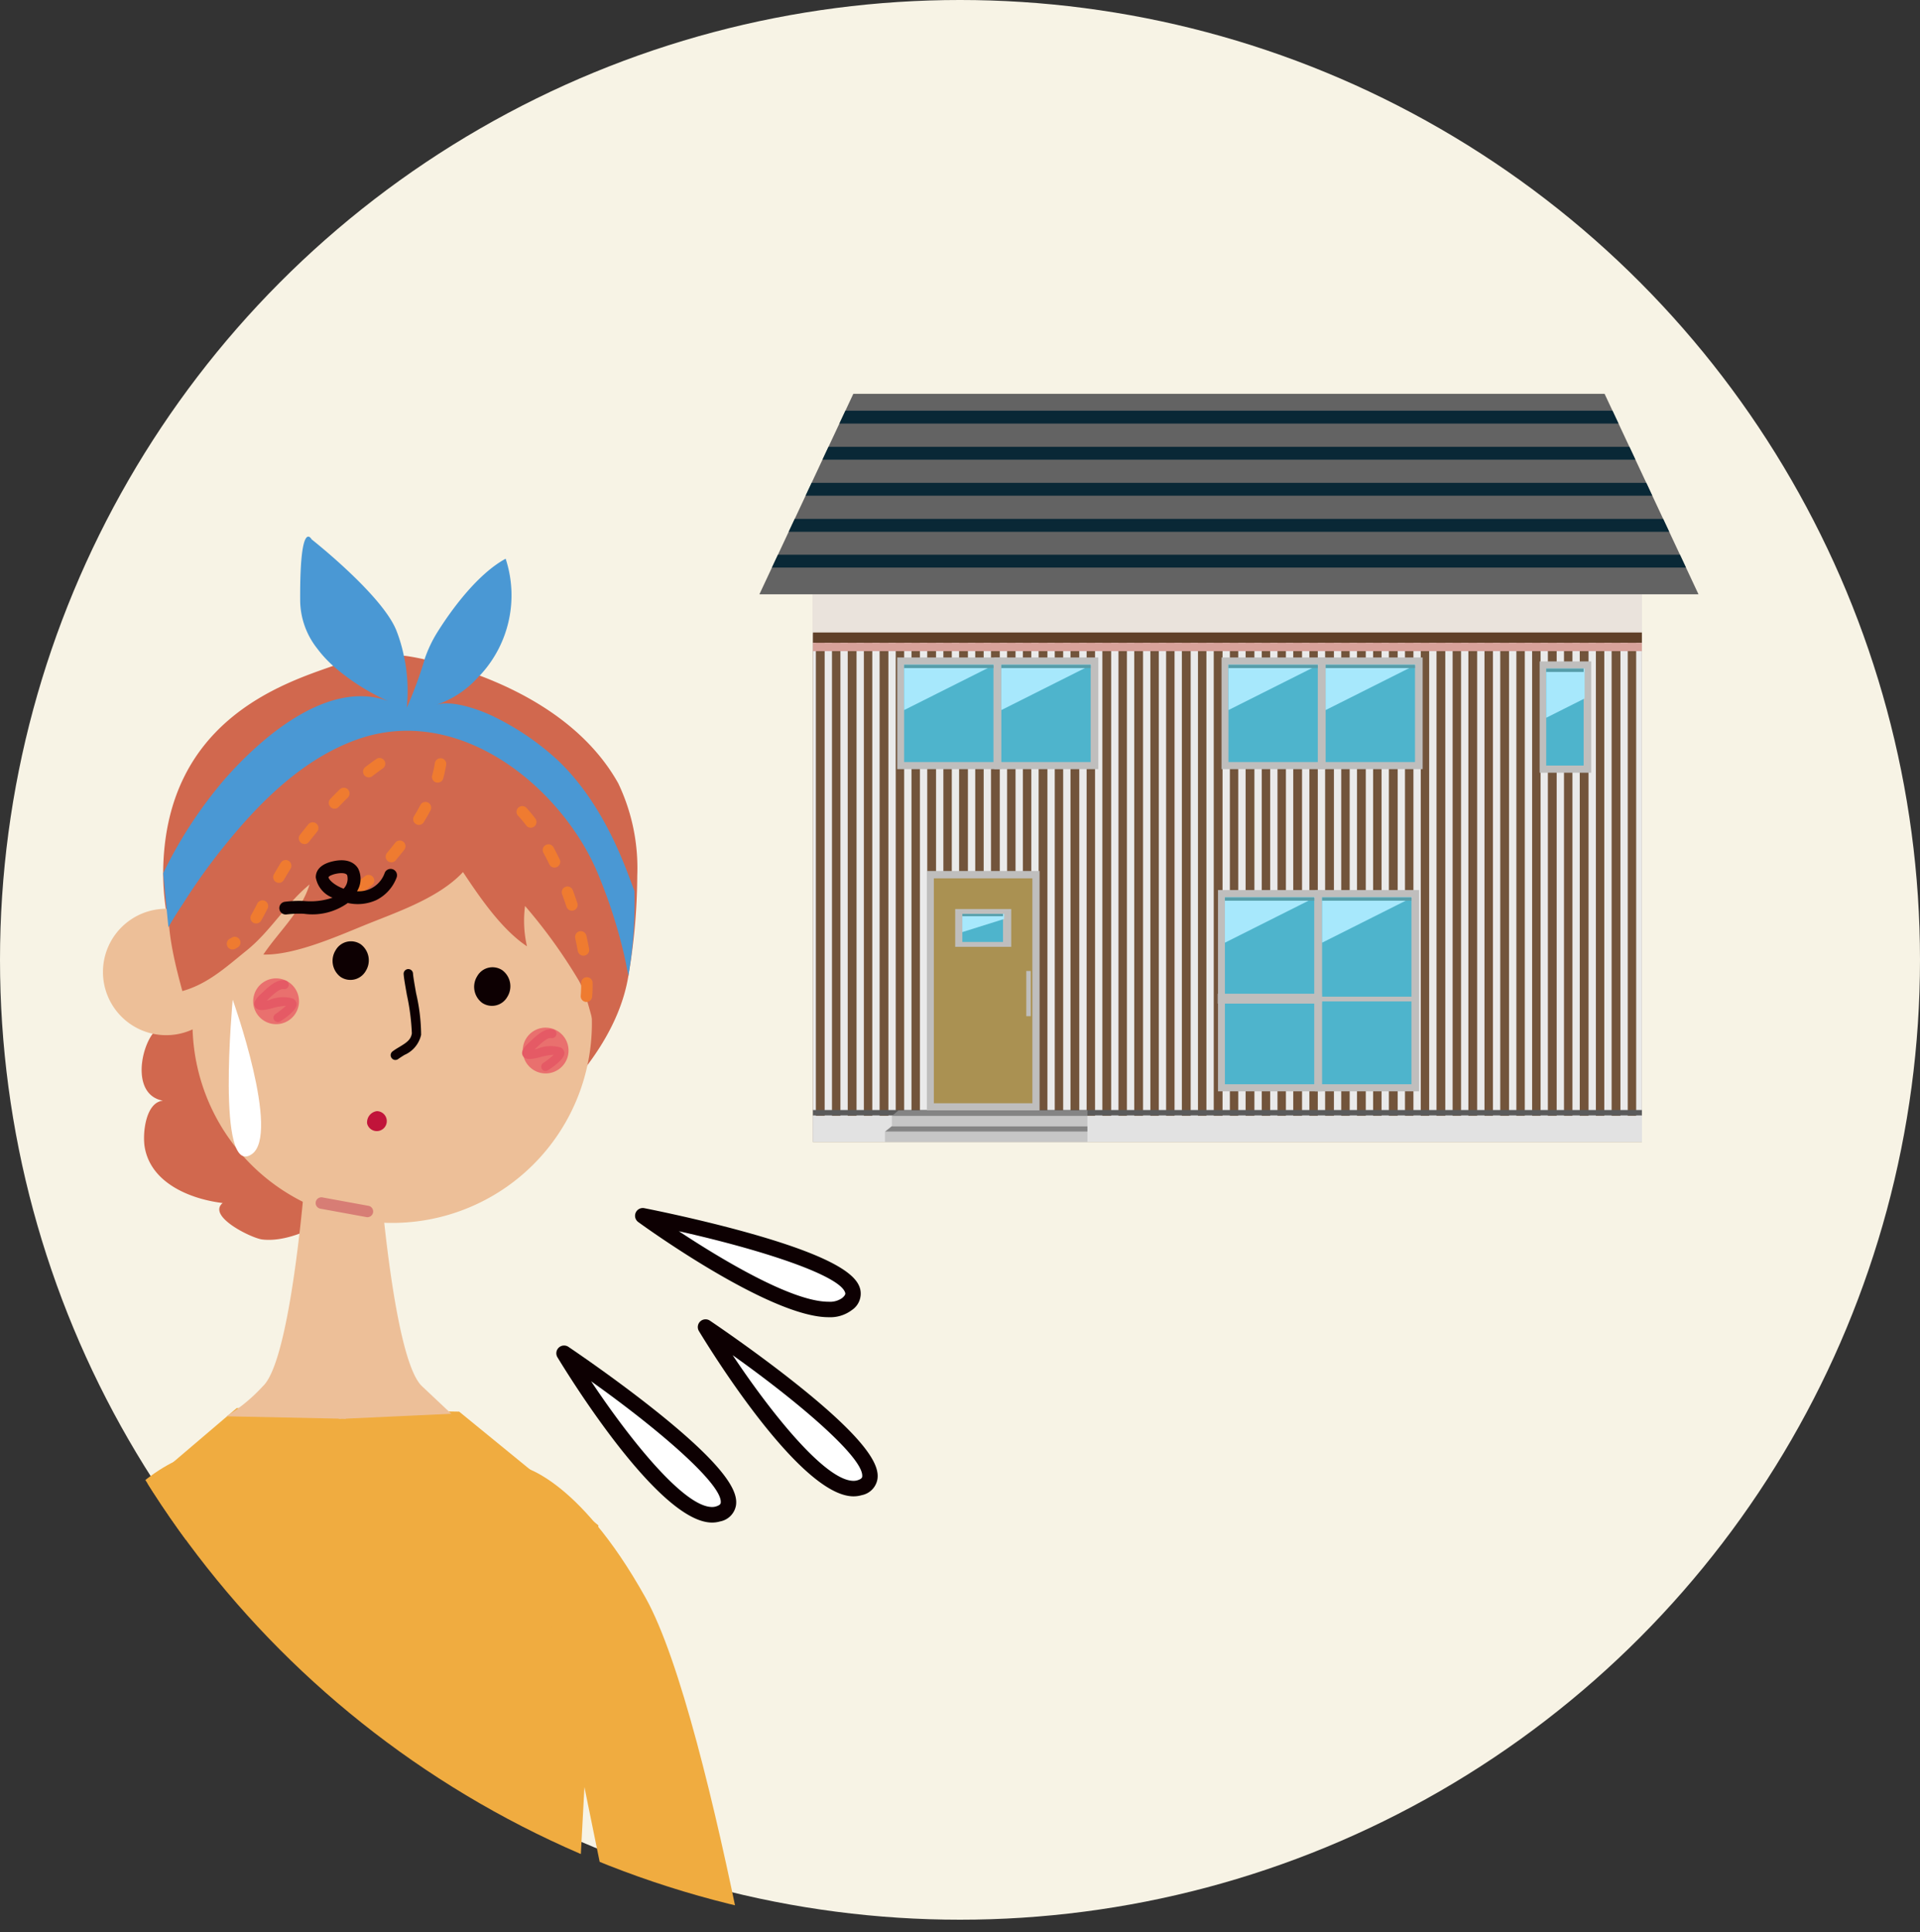 <svg xmlns="http://www.w3.org/2000/svg" xmlns:xlink="http://www.w3.org/1999/xlink" width="140" height="140.9" viewBox="0 0 140 140.9">
  <rect x="0" y="0" width="140" height="140.9" fill="#333333" stroke="none"/>
  <defs>
    <clipPath id="clip-path">
      <circle id="楕円形_369" data-name="楕円形 369" cx="70" cy="70" r="70" transform="translate(0 0.477)" fill="#f7f3e5"/>
    </clipPath>
    <clipPath id="clip-path-2">
      <rect id="SVGID" width="60.443" height="39.933" fill="none"/>
    </clipPath>
    <clipPath id="clip-path-3">
      <path id="SVGID-2" data-name="SVGID" d="M566.522,947.36h-54.78l-6.848,14.62H573.37Z" transform="translate(-504.894 -947.36)" fill="none"/>
    </clipPath>
  </defs>
  <g id="recommend_obj23" transform="translate(0 -0.477)">
    <circle id="楕円形_23" data-name="楕円形 23" cx="70" cy="70" r="70" transform="translate(0 0.477)" fill="#f7f3e5"/>
    <g id="マスクグループ_44" data-name="マスクグループ 44" transform="translate(0 0.9)" clip-path="url(#clip-path)">
      <g id="グループ_4311" data-name="グループ 4311" transform="translate(-33 38.708)">
        <g id="グループ_4307" data-name="グループ 4307" transform="translate(35.978 0.001)">
          <path id="パス_69957" data-name="パス 69957" d="M1075.558,1955.446s-5.822,1.566-9.549,11.189,3.053,32.666,3.053,32.666l5.8,2.748Z" transform="translate(-1064.889 -1888.368)" fill="#f0ac40"/>
          <path id="パス_69958" data-name="パス 69958" d="M945.563,2020.285l1.394-55.57-.035-15.364,9.308-7.93,16.219.261,10.151,8.294-2.371,44.435,1.427,19.79Z" transform="translate(-941.946 -1877.867)" fill="#f0ac40"/>
          <path id="パス_69959" data-name="パス 69959" d="M1017.029,1834.887c-1.81.94,1.785,2.713,2.614,2.822,2.089.271,5.122-1.3,6.441-2.921,2.6-3.19,2.069-10.384-.845-13.14a7.915,7.915,0,0,0-5.706-2.316,2.406,2.406,0,0,0-2.1,3.127c-2.114-2.908-5.17-.709-5.89.437-.851,1.355-1.226,4.307.878,4.695-1.263.114-1.5,2.383-1.333,3.376.451,2.7,3.465,3.843,5.8,4.1C1016.891,1835.092,1017.047,1834.876,1017.029,1834.887Z" transform="translate(-1003.516 -1786.452)" fill="#d1684e"/>
          <path id="パス_69960" data-name="パス 69960" d="M934.293,1738.622c-.2,8.661,6.81,17.885,6.81,17.885l17.1,3s8.8-5.572,10.008-13.047a44.138,44.138,0,0,0,.648-7.311,14.346,14.346,0,0,0-1.39-6.736c-2.336-4.168-6.627-6.543-10.111-7.854a30.343,30.343,0,0,0-4-1.174c-.881-.2-1.427-.261-1.427-.261l-.082,0-3.675.275a14.462,14.462,0,0,0-1.478.452C943.061,1725.128,934.542,1727.825,934.293,1738.622Z" transform="translate(-925.37 -1714.427)" fill="#d1684e"/>
          <path id="パス_69961" data-name="パス 69961" d="M947.489,1783a14.561,14.561,0,1,0,17.123-10.941A14.371,14.371,0,0,0,947.489,1783Z" transform="translate(-936.047 -1750.828)" fill="#edbf98"/>
          <path id="パス_69962" data-name="パス 69962" d="M1052.719,1800.2a4.61,4.61,0,1,0,5.45-3.586A4.613,4.613,0,0,0,1052.719,1800.2Z" transform="translate(-1048.095 -1769.377)" fill="#edbf98"/>
          <path id="パス_69963" data-name="パス 69963" d="M974.184,1757.244a26.467,26.467,0,0,1,.224,4.741c-.051.9.082,3.089-.7,3.692-.692-1.422-.781-3.12-1.639-4.505a38.277,38.277,0,0,0-3.814-5.264,8.352,8.352,0,0,0,.141,2.941c-1.861-1.242-3.443-3.576-4.664-5.413-1.8,1.924-4.866,2.929-7.2,3.883-2.049.836-5.122,2.189-7.358,2.131,1.133-1.687,2.74-3.092,3.369-5.109-1.673,1.354-2.838,3.4-4.575,4.8-1.527,1.233-2.836,2.449-4.7,2.973-.948-3.495-1.635-6.652-.212-10.3a16.512,16.512,0,0,1,5.511-6.739,13.55,13.55,0,0,1,7.663-2.432c.9-.048,2.086.436,2.983.131a4.345,4.345,0,0,1,2.379-.111,16.732,16.732,0,0,1,9.954,6.583C973.381,1751.63,973.807,1754.209,974.184,1757.244Z" transform="translate(-932.949 -1728.969)" fill="#d1684e"/>
          <path id="パス_69964" data-name="パス 69964" d="M971.339,1814.122a1.461,1.461,0,0,0,.358,1.952,1.283,1.283,0,0,0,1.83-.432,1.456,1.456,0,0,0-.364-1.95A1.281,1.281,0,0,0,971.339,1814.122Z" transform="translate(-939.517 -1782.069)" fill="#0d0002"/>
          <path id="パス_69965" data-name="パス 69965" d="M1012.417,1806.6a1.461,1.461,0,0,0,.359,1.951,1.286,1.286,0,0,0,1.832-.431,1.461,1.461,0,0,0-.365-1.951A1.283,1.283,0,0,0,1012.417,1806.6Z" transform="translate(-990.919 -1776.438)" fill="#0d0002"/>
          <path id="パス_69966" data-name="パス 69966" d="M997.214,1820.694a.344.344,0,0,0,.264-.061c.145-.106.3-.2.457-.3a2.1,2.1,0,0,0,1.218-1.468,13.766,13.766,0,0,0-.366-3.034c-.107-.608-.208-1.181-.226-1.429a.342.342,0,1,0-.682.046c.019.285.119.849.234,1.5a16.273,16.273,0,0,1,.364,2.812c-.073.464-.373.666-.9.985-.166.1-.337.2-.506.329a.342.342,0,0,0-.073.478A.337.337,0,0,0,997.214,1820.694Z" transform="translate(-971.424 -1782.53)" fill="#0d0002"/>
          <path id="パス_69967" data-name="パス 69967" d="M935.085,1713.052l.379,3.942c.341-.611.73-1.214,1.069-1.723a44.058,44.058,0,0,1,3.231-4.479c2.516-3.083,5.619-6.139,9.512-7.51,6.26-2.2,12.55,1.79,15.969,6.942a17,17,0,0,1,1.723,3.319,37.111,37.111,0,0,1,1.714,5.416c.12.514.221,1.041.318,1.583a31.436,31.436,0,0,0,.446-6.2c-.489-1.19-1.983-6.083-5.56-9.5a19.324,19.324,0,0,0-4.514-3.121c-1.033-.536-3.2-1.341-4.371-.949a7.149,7.149,0,0,0,3.147-2.13c.053-.022.078-.069.119-.11a8.557,8.557,0,0,0,1.788-8.415c-1.988,1.079-3.893,3.6-5.057,5.486a9.455,9.455,0,0,0-.773,1.615,1.544,1.544,0,0,0-.079.25,30.319,30.319,0,0,1-1.3,3.517,11.968,11.968,0,0,0-.211-3.776,11.2,11.2,0,0,0-.534-1.824c-1-2.594-6.193-6.679-6.193-6.679s-.878-1.652-.834,4.557a5.739,5.739,0,0,0,1.232,3.392,8.558,8.558,0,0,0,1.176,1.281,15.75,15.75,0,0,0,3.979,2.55c-4.431-1.6-9.335,2.786-11.908,5.725A31.9,31.9,0,0,0,935.085,1713.052Z" transform="translate(-926.163 -1688.503)" fill="#4a98d4"/>
          <path id="パス_69968" data-name="パス 69968" d="M996.438,1888.994l-8.21-.17a12.519,12.519,0,0,0,2.662-2.2c2.143-2.016,3.153-16.255,3.153-16.255h2.645v.027l0-.027h2.645s1.009,14.24,3.15,16.255l2.142,2.017-7.689.354v.024l-.251-.012-.25.012Z" transform="translate(-974.695 -1824.668)" fill="#edbf98"/>
          <path id="パス_69969" data-name="パス 69969" d="M990.042,1762.715a.408.408,0,0,0,.277-.046,5.615,5.615,0,0,0,.857-.6.417.417,0,0,0-.535-.641,4.892,4.892,0,0,1-.729.51.417.417,0,0,0,.129.775Zm2.455-2.309a.416.416,0,0,0,.4-.146l.342-.421.27-.336a.417.417,0,1,0-.652-.52l-.268.333c-.107.134-.221.273-.338.417a.418.418,0,0,0,.059.587A.425.425,0,0,0,992.5,1760.406Zm2.007-2.728a.417.417,0,0,0,.431-.192c.177-.289.343-.58.493-.866a.417.417,0,1,0-.739-.387c-.141.269-.3.544-.464.817a.418.418,0,0,0,.28.629Zm1.373-3.085a.419.419,0,0,0,.478-.3c.072-.267.134-.536.182-.8.012-.063.022-.125.032-.187a.417.417,0,0,0-.336-.478l-.009,0a.418.418,0,0,0-.479.345c-.009.057-.019.114-.03.17-.044.242-.1.489-.167.733a.416.416,0,0,0,.293.512Z" transform="translate(-967.013 -1736.658)" fill="#ef7b30"/>
          <path id="パス_69970" data-name="パス 69970" d="M1007.8,1766.72a.416.416,0,0,0,.275-.043c.061-.034.121-.069.18-.105a.417.417,0,0,0-.44-.709c-.045.029-.092.055-.139.08a.417.417,0,0,0,.124.777Zm1.725-1.9a.416.416,0,0,0,.437-.2c.153-.27.3-.547.439-.82l.025-.048a.417.417,0,0,0-.741-.385l-.025.049c-.137.265-.275.531-.423.793a.415.415,0,0,0,.287.616Zm1.651-2.959a.419.419,0,0,0,.435-.2c.162-.276.326-.551.494-.823a.417.417,0,0,0-.71-.438c-.171.277-.338.557-.5.837a.417.417,0,0,0,.148.571A.425.425,0,0,0,1011.171,1761.856Zm1.874-2.828a.4.4,0,0,0,.381-.134l.028-.034c.192-.244.388-.491.585-.733a.417.417,0,1,0-.647-.527q-.3.369-.6.752a.421.421,0,0,0,.253.676Zm2.185-2.579a.413.413,0,0,0,.378-.124q.327-.347.666-.68a.417.417,0,1,0-.585-.6q-.35.343-.689.7a.416.416,0,0,0,.018.589A.4.4,0,0,0,1015.23,1756.449Zm2.5-2.286a.415.415,0,0,0,.331-.081c.25-.194.507-.383.762-.562a.417.417,0,1,0-.477-.684c-.267.186-.535.384-.8.587a.417.417,0,0,0-.073.586A.41.41,0,0,0,1017.726,1754.164Z" transform="translate(-993.897 -1736.615)" fill="#ef7b30"/>
          <path id="パス_69971" data-name="パス 69971" d="M952.26,1780.991l.039.006a.418.418,0,0,0,.452-.38,9.777,9.777,0,0,0,.034-1.01.417.417,0,1,0-.834.011,8.853,8.853,0,0,1-.031.925A.418.418,0,0,0,952.26,1780.991Zm-.215-3.374a.437.437,0,0,0,.148,0,.417.417,0,0,0,.338-.484c-.057-.317-.123-.642-.2-.969a.417.417,0,1,0-.814.183c.071.314.134.628.189.931A.418.418,0,0,0,952.045,1777.617Zm-.842-3.282a.425.425,0,0,0,.206-.014.418.418,0,0,0,.265-.528q-.154-.467-.326-.928a.417.417,0,1,0-.781.291c.11.3.215.6.316.9A.416.416,0,0,0,951.2,1774.336Zm-1.269-3.142a.408.408,0,0,0,.256-.035.416.416,0,0,0,.194-.556c-.145-.3-.295-.6-.448-.88a.417.417,0,1,0-.735.4c.147.273.292.558.432.846A.418.418,0,0,0,949.934,1771.194Zm-1.734-2.908a.417.417,0,0,0,.408-.662c-.216-.284-.433-.546-.648-.776a.417.417,0,0,0-.612.568,8.9,8.9,0,0,1,.594.711A.409.409,0,0,0,948.2,1768.285Z" transform="translate(-912.553 -1747.061)" fill="#ef7b30"/>
          <path id="パス_69972" data-name="パス 69972" d="M1032.458,1818.085a1.67,1.67,0,1,0,1.943-1.34A1.67,1.67,0,0,0,1032.458,1818.085Z" transform="translate(-1016.946 -1784.499)" fill="#e9706e"/>
          <path id="パス_69973" data-name="パス 69973" d="M954.251,1832.4a1.669,1.669,0,1,0,1.942-1.34A1.668,1.668,0,0,0,954.251,1832.4Z" transform="translate(-919.084 -1795.22)" fill="#e9706e"/>
          <path id="パス_69974" data-name="パス 69974" d="M1034.763,1820.3a.32.32,0,0,0,.229-.044c.394-.252,1.3-.883,1.191-1.324a.53.53,0,0,0-.249-.334,2.568,2.568,0,0,0-1.737.095l-.109.028-.082.018c.018-.015.035-.032.054-.051.041-.036.085-.079.134-.125.245-.232.752-.713,1.031-.663l.017,0a.32.32,0,0,0,.126-.627c-.612-.126-1.213.442-1.615.823l-.125.118c-.322.3-.649.639-.474.971s.649.256,1.08.156l.124-.032a4.9,4.9,0,0,1,1.057-.192,6.661,6.661,0,0,1-.766.6.32.32,0,0,0-.1.442A.325.325,0,0,0,1034.763,1820.3Z" transform="translate(-1017.537 -1784.9)" fill="#e55a65"/>
          <path id="パス_69975" data-name="パス 69975" d="M957.1,1834.51a.318.318,0,0,0,.228-.045c.308-.192,1.3-.86,1.2-1.321a.532.532,0,0,0-.252-.338,2.561,2.561,0,0,0-1.733.094l-.112.029-.08.018.054-.049.13-.122c.247-.236.757-.724,1.04-.666a.32.32,0,0,0,.136-.625c-.605-.133-1.217.446-1.619.828l-.12.114c-.322.295-.65.637-.476.97s.649.255,1.08.156l.128-.032a4.843,4.843,0,0,1,1.054-.191,6.517,6.517,0,0,1-.766.6.321.321,0,0,0,.112.586Z" transform="translate(-920.356 -1795.541)" fill="#e55a65"/>
          <path id="パス_69976" data-name="パス 69976" d="M1011.177,1881.078l3.389.62a.418.418,0,0,0,.151-.821l-3.389-.62a.418.418,0,0,0-.151.822Z" transform="translate(-990.806 -1832.067)" fill="#d77d75"/>
          <path id="パス_69977" data-name="パス 69977" d="M887.517,2164.22c0,2.97,2.028,14.292,4.553,14.292a4.7,4.7,0,0,0,4.689-4.931c0-2.968-2.048-5.377-4.574-5.377S887.517,2161.25,887.517,2164.22Z" transform="translate(-841.519 -2044.128)" fill="#ed8981"/>
          <path id="パス_69978" data-name="パス 69978" d="M890.973,1958.182s4.213.613,9.238,9.629,10.272,42.971,10.272,42.971l-8.258,2.608Z" transform="translate(-856.112 -1890.416)" fill="#f0ac40"/>
          <g id="グループ_4306" data-name="グループ 4306" transform="translate(3.868 107.229)">
            <path id="パス_69981" data-name="パス 69981" d="M1034.021,2144.577l-11.906-26.255,9.285-3.094,8.265,27.023Z" transform="translate(-1022.114 -2115.228)" fill="#ed8981"/>
          </g>
          <path id="パス_69986" data-name="パス 69986" d="M1053.4,2020.672a.476.476,0,0,0,.056,0,.509.509,0,0,0,.451-.561l-3.053-27.781a.509.509,0,0,0-1.011.111l3.053,27.782A.508.508,0,0,0,1053.4,2020.672Z" transform="translate(-1039.455 -1915.641)" fill="#e6812d"/>
        </g>
        <path id="パス_69988" data-name="パス 69988" d="M1011.061,1785.346a3.019,3.019,0,0,0,1.474-1.631.466.466,0,1,0-.862-.355,1.993,1.993,0,0,1-2.02,1.341,1.7,1.7,0,0,0,.082-1.656c-.189-.316-.685-.8-1.878-.518-1.071.255-1.217.844-1.209,1.172a1.944,1.944,0,0,0,1.22,1.472,4.978,4.978,0,0,1-2.071.243,8.236,8.236,0,0,0-1.409.056.466.466,0,1,0,.148.92,7.467,7.467,0,0,1,1.247-.045,4.415,4.415,0,0,0,3.195-.786l.05.009A3.276,3.276,0,0,0,1011.061,1785.346Zm-3.311-1.8a1.616,1.616,0,0,1,.323-.108c.436-.1.766-.07.862.09a1.052,1.052,0,0,1-.259.987c-.685-.249-1.092-.667-1.1-.836C1007.579,1783.664,1007.616,1783.608,1007.75,1783.543Z" transform="translate(-950.621 -1758.836)" fill="#0d0002"/>
        <path id="パス_69989" data-name="パス 69989" d="M1007.054,1856.162a.728.728,0,1,0,.706-.907A.826.826,0,0,0,1007.054,1856.162Z" transform="translate(-947.285 -1813.353)" fill="#c1143a"/>
        <g id="グループ_4308" data-name="グループ 4308" transform="translate(79.303 48.968)">
          <path id="パス_69990" data-name="パス 69990" d="M855.751,1873.682s18.37,3.557,14.894,6.434C867.812,1882.46,855.751,1873.682,855.751,1873.682Z" transform="translate(-855.186 -1873.117)" fill="#fff"/>
          <path id="パス_69991" data-name="パス 69991" d="M867.607,1879.394h0a2.615,2.615,0,0,0,1.711-.527,1.437,1.437,0,0,0,.6-1.522c-.217-.848-1.313-2.2-8.3-4.144-3.721-1.034-7.407-1.752-7.444-1.759a.565.565,0,0,0-.44,1.012C854.12,1872.738,863.315,1879.394,867.607,1879.394Zm-10.9-6.268c6.1,1.363,11.8,3.243,12.119,4.5.01.038.039.152-.226.371a1.539,1.539,0,0,1-.991.269C864.907,1878.265,859.713,1875.114,856.7,1873.126Z" transform="translate(-853.498 -1871.432)" fill="#0d0002"/>
        </g>
        <g id="グループ_4309" data-name="グループ 4309" transform="translate(83.887 57.086)">
          <path id="パス_69992" data-name="パス 69992" d="M850.843,1905.989s15.542,10.415,11.224,11.714C858.545,1918.764,850.843,1905.989,850.843,1905.989Z" transform="translate(-850.278 -1905.424)" fill="#fff"/>
          <path id="パス_69993" data-name="パス 69993" d="M859.939,1916.647h0a2.1,2.1,0,0,0,.6-.086,1.436,1.436,0,0,0,1.144-1.169c.13-.865-.355-2.537-6.041-7.044-3.026-2.4-6.144-4.492-6.175-4.513a.565.565,0,0,0-.8.761C849.415,1905.83,856.049,1916.647,859.939,1916.647Zm-8.813-10.294c5.1,3.63,9.636,7.588,9.443,8.871-.005.038-.023.155-.352.254a.955.955,0,0,1-.278.039C857.888,1915.517,853.933,1910.573,851.126,1906.353Z" transform="translate(-848.59 -1903.74)" fill="#0d0002"/>
        </g>
        <g id="グループ_4310" data-name="グループ 4310" transform="translate(73.572 58.997)">
          <path id="パス_69994" data-name="パス 69994" d="M891.89,1913.595s15.543,10.415,11.224,11.717C899.593,1926.371,891.89,1913.595,891.89,1913.595Z" transform="translate(-891.325 -1913.03)" fill="#fff"/>
          <path id="パス_69995" data-name="パス 69995" d="M900.986,1924.255h0a2.093,2.093,0,0,0,.6-.086,1.436,1.436,0,0,0,1.144-1.17c.13-.866-.355-2.538-6.042-7.045-3.026-2.4-6.144-4.492-6.175-4.513a.565.565,0,0,0-.8.761C890.462,1913.436,897.1,1924.255,900.986,1924.255Zm-8.813-10.3c5.1,3.63,9.636,7.588,9.443,8.872-.006.038-.023.156-.352.255a.952.952,0,0,1-.277.038C898.936,1923.125,894.981,1918.18,892.173,1913.959Z" transform="translate(-889.637 -1911.346)" fill="#0d0002"/>
        </g>
        <path id="パス_69996" data-name="パス 69996" d="M1043.721,1822.909s-1.233,13.038,1.383,11.271C1047.237,1832.74,1043.721,1822.909,1043.721,1822.909Z" transform="translate(-993.752 -1789.134)" fill="#fff"/>
      </g>
    </g>
    <g id="グループ_13352" data-name="グループ 13352" transform="translate(-22.227 -918.162)">
      <g id="グループ_13209" data-name="グループ 13209" transform="translate(81.505 961.987)">
        <rect id="長方形_29826" data-name="長方形 29826" width="60.443" height="39.933" transform="translate(0 0)" fill="#72543b"/>
      </g>
      <g id="グループ_13265" data-name="グループ 13265" transform="translate(81.505 961.987)" style="mix-blend-mode: multiply;isolation: isolate">
        <g id="グループ_13264" data-name="グループ 13264" transform="translate(0 0)" clip-path="url(#clip-path-2)">
          <g id="グループ_13263" data-name="グループ 13263" transform="translate(-0.322 -2.428)">
            <g id="グループ_13210" data-name="グループ 13210">
              <rect id="長方形_29827" data-name="長方形 29827" width="0.534" height="42.343" fill="#eaeaea"/>
            </g>
            <g id="グループ_13211" data-name="グループ 13211" transform="translate(1.175)">
              <rect id="長方形_29828" data-name="長方形 29828" width="0.534" height="42.343" fill="#eaeaea"/>
            </g>
            <g id="グループ_13212" data-name="グループ 13212" transform="translate(2.324)">
              <rect id="長方形_29829" data-name="長方形 29829" width="0.534" height="42.343" fill="#eaeaea"/>
            </g>
            <g id="グループ_13213" data-name="グループ 13213" transform="translate(3.5)">
              <rect id="長方形_29830" data-name="長方形 29830" width="0.534" height="42.343" fill="#eaeaea"/>
            </g>
            <g id="グループ_13214" data-name="グループ 13214" transform="translate(4.648)">
              <rect id="長方形_29831" data-name="長方形 29831" width="0.534" height="42.343" fill="#eaeaea"/>
            </g>
            <g id="グループ_13215" data-name="グループ 13215" transform="translate(5.824)">
              <rect id="長方形_29832" data-name="長方形 29832" width="0.534" height="42.343" fill="#eaeaea"/>
            </g>
            <g id="グループ_13216" data-name="グループ 13216" transform="translate(6.973)">
              <rect id="長方形_29833" data-name="長方形 29833" width="0.534" height="42.343" fill="#eaeaea"/>
            </g>
            <g id="グループ_13217" data-name="グループ 13217" transform="translate(8.121)">
              <rect id="長方形_29834" data-name="長方形 29834" width="0.534" height="42.343" fill="#eaeaea"/>
            </g>
            <g id="グループ_13218" data-name="グループ 13218" transform="translate(9.297)">
              <rect id="長方形_29835" data-name="長方形 29835" width="0.534" height="42.343" fill="#eaeaea"/>
            </g>
            <g id="グループ_13219" data-name="グループ 13219" transform="translate(10.445)">
              <rect id="長方形_29836" data-name="長方形 29836" width="0.534" height="42.343" fill="#eaeaea"/>
            </g>
            <g id="グループ_13220" data-name="グループ 13220" transform="translate(11.621)">
              <rect id="長方形_29837" data-name="長方形 29837" width="0.534" height="42.343" fill="#eaeaea"/>
            </g>
            <g id="グループ_13221" data-name="グループ 13221" transform="translate(12.77)">
              <rect id="長方形_29838" data-name="長方形 29838" width="0.534" height="42.343" fill="#eaeaea"/>
            </g>
            <g id="グループ_13222" data-name="グループ 13222" transform="translate(13.945)">
              <rect id="長方形_29839" data-name="長方形 29839" width="0.534" height="42.343" fill="#eaeaea"/>
            </g>
            <g id="グループ_13223" data-name="グループ 13223" transform="translate(15.094)">
              <rect id="長方形_29840" data-name="長方形 29840" width="0.534" height="42.343" fill="#eaeaea"/>
            </g>
            <g id="グループ_13224" data-name="グループ 13224" transform="translate(16.243)">
              <rect id="長方形_29841" data-name="長方形 29841" width="0.534" height="42.343" fill="#eaeaea"/>
            </g>
            <g id="グループ_13225" data-name="グループ 13225" transform="translate(17.418)">
              <rect id="長方形_29842" data-name="長方形 29842" width="0.534" height="42.343" fill="#eaeaea"/>
            </g>
            <g id="グループ_13226" data-name="グループ 13226" transform="translate(18.567)">
              <rect id="長方形_29843" data-name="長方形 29843" width="0.534" height="42.343" fill="#eaeaea"/>
            </g>
            <g id="グループ_13227" data-name="グループ 13227" transform="translate(19.742)">
              <rect id="長方形_29844" data-name="長方形 29844" width="0.534" height="42.343" fill="#eaeaea"/>
            </g>
            <g id="グループ_13228" data-name="グループ 13228" transform="translate(20.891)">
              <rect id="長方形_29845" data-name="長方形 29845" width="0.534" height="42.343" fill="#eaeaea"/>
            </g>
            <g id="グループ_13229" data-name="グループ 13229" transform="translate(22.066)">
              <rect id="長方形_29846" data-name="長方形 29846" width="0.534" height="42.343" fill="#eaeaea"/>
            </g>
            <g id="グループ_13230" data-name="グループ 13230" transform="translate(23.215)">
              <rect id="長方形_29847" data-name="長方形 29847" width="0.534" height="42.343" fill="#eaeaea"/>
            </g>
            <g id="グループ_13231" data-name="グループ 13231" transform="translate(24.391)">
              <rect id="長方形_29848" data-name="長方形 29848" width="0.534" height="42.343" fill="#eaeaea"/>
            </g>
            <g id="グループ_13232" data-name="グループ 13232" transform="translate(25.539)">
              <rect id="長方形_29849" data-name="長方形 29849" width="0.534" height="42.343" fill="#eaeaea"/>
            </g>
            <g id="グループ_13233" data-name="グループ 13233" transform="translate(26.688)">
              <rect id="長方形_29850" data-name="長方形 29850" width="0.534" height="42.343" fill="#eaeaea"/>
            </g>
            <g id="グループ_13234" data-name="グループ 13234" transform="translate(27.863)">
              <rect id="長方形_29851" data-name="長方形 29851" width="0.534" height="42.343" fill="#eaeaea"/>
            </g>
            <g id="グループ_13235" data-name="グループ 13235" transform="translate(29.012)">
              <rect id="長方形_29852" data-name="長方形 29852" width="0.534" height="42.343" fill="#eaeaea"/>
            </g>
            <g id="グループ_13236" data-name="グループ 13236" transform="translate(30.188)">
              <rect id="長方形_29853" data-name="長方形 29853" width="0.534" height="42.343" fill="#eaeaea"/>
            </g>
            <g id="グループ_13237" data-name="グループ 13237" transform="translate(31.336)">
              <rect id="長方形_29854" data-name="長方形 29854" width="0.534" height="42.343" fill="#eaeaea"/>
            </g>
            <g id="グループ_13238" data-name="グループ 13238" transform="translate(32.512)">
              <rect id="長方形_29855" data-name="長方形 29855" width="0.534" height="42.343" fill="#eaeaea"/>
            </g>
            <g id="グループ_13239" data-name="グループ 13239" transform="translate(33.661)">
              <rect id="長方形_29856" data-name="長方形 29856" width="0.534" height="42.343" fill="#eaeaea"/>
            </g>
            <g id="グループ_13240" data-name="グループ 13240" transform="translate(34.809)">
              <rect id="長方形_29857" data-name="長方形 29857" width="0.534" height="42.343" transform="translate(0)" fill="#eaeaea"/>
            </g>
            <g id="グループ_13241" data-name="グループ 13241" transform="translate(35.985)">
              <rect id="長方形_29858" data-name="長方形 29858" width="0.534" height="42.343" fill="#eaeaea"/>
            </g>
            <g id="グループ_13242" data-name="グループ 13242" transform="translate(37.133)">
              <rect id="長方形_29859" data-name="長方形 29859" width="0.534" height="42.343" transform="translate(0)" fill="#eaeaea"/>
            </g>
            <g id="グループ_13243" data-name="グループ 13243" transform="translate(38.309)">
              <rect id="長方形_29860" data-name="長方形 29860" width="0.534" height="42.343" fill="#eaeaea"/>
            </g>
            <g id="グループ_13244" data-name="グループ 13244" transform="translate(39.458)">
              <rect id="長方形_29861" data-name="長方形 29861" width="0.534" height="42.343" transform="translate(0)" fill="#eaeaea"/>
            </g>
            <g id="グループ_13245" data-name="グループ 13245" transform="translate(40.633)">
              <rect id="長方形_29862" data-name="長方形 29862" width="0.534" height="42.343" fill="#eaeaea"/>
            </g>
            <g id="グループ_13246" data-name="グループ 13246" transform="translate(41.782)">
              <rect id="長方形_29863" data-name="長方形 29863" width="0.534" height="42.343" transform="translate(0)" fill="#eaeaea"/>
            </g>
            <g id="グループ_13247" data-name="グループ 13247" transform="translate(42.957)">
              <rect id="長方形_29864" data-name="長方形 29864" width="0.534" height="42.343" fill="#eaeaea"/>
            </g>
            <g id="グループ_13248" data-name="グループ 13248" transform="translate(44.106)">
              <rect id="長方形_29865" data-name="長方形 29865" width="0.534" height="42.343" transform="translate(0)" fill="#eaeaea"/>
            </g>
            <g id="グループ_13249" data-name="グループ 13249" transform="translate(45.255)">
              <rect id="長方形_29866" data-name="長方形 29866" width="0.534" height="42.343" transform="translate(0)" fill="#eaeaea"/>
            </g>
            <g id="グループ_13250" data-name="グループ 13250" transform="translate(46.43)">
              <rect id="長方形_29867" data-name="長方形 29867" width="0.534" height="42.343" transform="translate(0)" fill="#eaeaea"/>
            </g>
            <g id="グループ_13251" data-name="グループ 13251" transform="translate(47.579)">
              <rect id="長方形_29868" data-name="長方形 29868" width="0.534" height="42.343" transform="translate(0)" fill="#eaeaea"/>
            </g>
            <g id="グループ_13252" data-name="グループ 13252" transform="translate(48.754)">
              <rect id="長方形_29869" data-name="長方形 29869" width="0.534" height="42.343" transform="translate(0)" fill="#eaeaea"/>
            </g>
            <g id="グループ_13253" data-name="グループ 13253" transform="translate(49.903)">
              <rect id="長方形_29870" data-name="長方形 29870" width="0.534" height="42.343" fill="#eaeaea"/>
            </g>
            <g id="グループ_13254" data-name="グループ 13254" transform="translate(51.078)">
              <rect id="長方形_29871" data-name="長方形 29871" width="0.534" height="42.343" fill="#eaeaea"/>
            </g>
            <g id="グループ_13255" data-name="グループ 13255" transform="translate(52.227)">
              <rect id="長方形_29872" data-name="長方形 29872" width="0.534" height="42.343" fill="#eaeaea"/>
            </g>
            <g id="グループ_13256" data-name="グループ 13256" transform="translate(53.376)">
              <rect id="長方形_29873" data-name="長方形 29873" width="0.534" height="42.343" fill="#eaeaea"/>
            </g>
            <g id="グループ_13257" data-name="グループ 13257" transform="translate(54.551)">
              <rect id="長方形_29874" data-name="長方形 29874" width="0.534" height="42.343" fill="#eaeaea"/>
            </g>
            <g id="グループ_13258" data-name="グループ 13258" transform="translate(55.7)">
              <rect id="長方形_29875" data-name="長方形 29875" width="0.534" height="42.343" fill="#eaeaea"/>
            </g>
            <g id="グループ_13259" data-name="グループ 13259" transform="translate(56.876)">
              <rect id="長方形_29876" data-name="長方形 29876" width="0.534" height="42.343" fill="#eaeaea"/>
            </g>
            <g id="グループ_13260" data-name="グループ 13260" transform="translate(58.024)">
              <rect id="長方形_29877" data-name="長方形 29877" width="0.534" height="42.343" fill="#eaeaea"/>
            </g>
            <g id="グループ_13261" data-name="グループ 13261" transform="translate(59.2)">
              <rect id="長方形_29878" data-name="長方形 29878" width="0.534" height="42.343" fill="#eaeaea"/>
            </g>
            <g id="グループ_13262" data-name="グループ 13262" transform="translate(60.348)">
              <rect id="長方形_29879" data-name="長方形 29879" width="0.534" height="42.343" fill="#eaeaea"/>
            </g>
          </g>
        </g>
      </g>
      <g id="グループ_13266" data-name="グループ 13266" transform="translate(81.479 961.984)">
        <path id="パス_82631" data-name="パス 82631" d="M710.576,1497.65H650.107v-2.875l60.468,0Z" transform="translate(-650.107 -1494.775)" fill="#eae3dc"/>
      </g>
      <g id="グループ_13267" data-name="グループ 13267" transform="translate(81.505 964.765)">
        <rect id="長方形_29880" data-name="長方形 29880" width="60.443" height="0.752" transform="translate(0)" fill="#604029"/>
      </g>
      <g id="グループ_13268" data-name="グループ 13268" transform="translate(81.505 965.517)" style="mix-blend-mode: multiply;isolation: isolate">
        <rect id="長方形_29881" data-name="長方形 29881" width="60.443" height="0.608" transform="translate(0 0)" fill="#d8a29a"/>
      </g>
      <g id="グループ_13269" data-name="グループ 13269" transform="translate(81.505 1000.012)">
        <rect id="長方形_29882" data-name="長方形 29882" width="60.443" height="1.908" transform="translate(0 0)" fill="#e2e2e2"/>
      </g>
      <g id="グループ_13278" data-name="グループ 13278" transform="translate(81.505 999.59)">
        <g id="グループ_13270" data-name="グループ 13270" transform="translate(0 0)">
          <rect id="長方形_29883" data-name="長方形 29883" width="60.443" height="0.395" fill="#5b5b5b"/>
        </g>
        <g id="グループ_13277" data-name="グループ 13277" transform="translate(5.253 0.027)">
          <g id="グループ_13273" data-name="グループ 13273" transform="translate(0 1.145)">
            <g id="グループ_13271" data-name="グループ 13271" transform="translate(0 0.395)">
              <rect id="長方形_29884" data-name="長方形 29884" width="14.76" height="0.763" fill="#c6c6c6"/>
            </g>
            <g id="グループ_13272" data-name="グループ 13272" transform="translate(0.003)">
              <path id="パス_82632" data-name="パス 82632" d="M862.586,2946.33H848.331l-.5.4h14.757Z" transform="translate(-847.829 -2946.33)" fill="#848484"/>
            </g>
          </g>
          <g id="グループ_13276" data-name="グループ 13276" transform="translate(0.504)">
            <g id="グループ_13274" data-name="グループ 13274" transform="translate(0 0.395)">
              <rect id="長方形_29885" data-name="長方形 29885" width="14.255" height="0.763" fill="#c6c6c6"/>
            </g>
            <g id="グループ_13275" data-name="グループ 13275" transform="translate(0.001)">
              <path id="パス_82633" data-name="パス 82633" d="M880.866,2903.479H867.093l-.482.4h14.255Z" transform="translate(-866.611 -2903.479)" fill="#848484"/>
            </g>
          </g>
        </g>
      </g>
      <g id="グループ_13289" data-name="グループ 13289" transform="translate(89.811 982.159)">
        <g id="グループ_13282" data-name="グループ 13282" transform="translate(0 0)">
          <g id="グループ_13279" data-name="グループ 13279">
            <rect id="長方形_29886" data-name="長方形 29886" width="8.218" height="17.458" fill="#bfbebd"/>
          </g>
          <g id="グループ_13280" data-name="グループ 13280" transform="translate(0.508 0.535)">
            <rect id="長方形_29887" data-name="長方形 29887" width="7.186" height="16.403" fill="#aa9152"/>
          </g>
          <g id="グループ_13281" data-name="グループ 13281" transform="translate(7.25 7.291)">
            <rect id="長方形_29888" data-name="長方形 29888" width="0.327" height="3.298" fill="#bfbebd"/>
          </g>
        </g>
        <g id="グループ_13288" data-name="グループ 13288" transform="translate(2.066 2.773)">
          <g id="グループ_13283" data-name="グループ 13283">
            <rect id="長方形_29889" data-name="長方形 29889" width="4.085" height="2.758" fill="#bfbebd"/>
          </g>
          <g id="グループ_13287" data-name="グループ 13287" transform="translate(0.521 0.356)">
            <g id="グループ_13284" data-name="グループ 13284">
              <rect id="長方形_29890" data-name="長方形 29890" width="2.965" height="2.045" fill="#4eb4cc"/>
            </g>
            <g id="グループ_13285" data-name="グループ 13285">
              <path id="パス_82634" data-name="パス 82634" d="M1058.827,2368.441v-1.326h3.044v.37Z" transform="translate(-1058.827 -2367.115)" fill="#a7e8fc"/>
            </g>
            <g id="グループ_13286" data-name="グループ 13286">
              <rect id="長方形_29891" data-name="長方形 29891" width="2.965" height="0.167" fill="#579eaa"/>
            </g>
          </g>
        </g>
      </g>
      <g id="グループ_13304" data-name="グループ 13304" transform="translate(111.023 983.549)">
        <g id="グループ_13295" data-name="グループ 13295" transform="translate(0.016 0)">
          <g id="グループ_13290" data-name="グループ 13290">
            <rect id="長方形_29892" data-name="長方形 29892" width="7.591" height="14.678" fill="#bfbebd"/>
          </g>
          <g id="グループ_13294" data-name="グループ 13294" transform="translate(0.504 0.532)">
            <g id="グループ_13291" data-name="グループ 13291">
              <rect id="長方形_29893" data-name="長方形 29893" width="6.514" height="13.629" fill="#4eb4cc"/>
            </g>
            <g id="グループ_13292" data-name="グループ 13292">
              <path id="パス_82635" data-name="パス 82635" d="M1775.482,2325.212v-3.306h6.583Z" transform="translate(-1775.482 -2321.906)" fill="#a7e8fc"/>
            </g>
            <g id="グループ_13293" data-name="グループ 13293">
              <rect id="長方形_29894" data-name="長方形 29894" width="6.514" height="0.245" fill="#579eaa"/>
            </g>
          </g>
        </g>
        <g id="グループ_13301" data-name="グループ 13301" transform="translate(7.089 0)">
          <g id="グループ_13296" data-name="グループ 13296">
            <rect id="長方形_29895" data-name="長方形 29895" width="7.591" height="14.678" fill="#bfbebd"/>
          </g>
          <g id="グループ_13300" data-name="グループ 13300" transform="translate(0.518 0.532)">
            <g id="グループ_13297" data-name="グループ 13297">
              <rect id="長方形_29896" data-name="長方形 29896" width="6.514" height="13.629" fill="#4eb4cc"/>
            </g>
            <g id="グループ_13298" data-name="グループ 13298">
              <path id="パス_82636" data-name="パス 82636" d="M2040.758,2325.212v-3.306h6.581Z" transform="translate(-2040.758 -2321.906)" fill="#a7e8fc"/>
            </g>
            <g id="グループ_13299" data-name="グループ 13299">
              <rect id="長方形_29897" data-name="長方形 29897" width="6.514" height="0.245" fill="#579eaa"/>
            </g>
          </g>
        </g>
        <g id="グループ_13302" data-name="グループ 13302" transform="translate(7.053 7.774)">
          <rect id="長方形_29898" data-name="長方形 29898" width="7.587" height="0.347" fill="#bfbebd"/>
        </g>
        <g id="グループ_13303" data-name="グループ 13303" transform="translate(0 7.56)">
          <rect id="長方形_29899" data-name="長方形 29899" width="7.587" height="0.721" fill="#bfbebd"/>
        </g>
      </g>
      <g id="グループ_13317" data-name="グループ 13317" transform="translate(111.298 966.586)">
        <g id="グループ_13310" data-name="グループ 13310" transform="translate(0)">
          <g id="グループ_13305" data-name="グループ 13305">
            <rect id="長方形_29900" data-name="長方形 29900" width="7.591" height="8.145" fill="#bfbebd"/>
          </g>
          <g id="グループ_13309" data-name="グループ 13309" transform="translate(0.504 0.531)">
            <g id="グループ_13306" data-name="グループ 13306">
              <rect id="長方形_29901" data-name="長方形 29901" width="6.514" height="7.096" fill="#4eb4cc"/>
            </g>
            <g id="グループ_13307" data-name="グループ 13307">
              <path id="パス_82637" data-name="パス 82637" d="M1785.173,1690.245v-3.306h6.583Z" transform="translate(-1785.173 -1686.939)" fill="#a7e8fc"/>
            </g>
            <g id="グループ_13308" data-name="グループ 13308">
              <rect id="長方形_29902" data-name="長方形 29902" width="6.514" height="0.245" fill="#579eaa"/>
            </g>
          </g>
        </g>
        <g id="グループ_13316" data-name="グループ 13316" transform="translate(7.073)">
          <g id="グループ_13311" data-name="グループ 13311">
            <rect id="長方形_29903" data-name="長方形 29903" width="7.591" height="8.145" fill="#bfbebd"/>
          </g>
          <g id="グループ_13315" data-name="グループ 13315" transform="translate(0.518 0.531)">
            <g id="グループ_13312" data-name="グループ 13312">
              <rect id="長方形_29904" data-name="長方形 29904" width="6.514" height="7.096" fill="#4eb4cc"/>
            </g>
            <g id="グループ_13313" data-name="グループ 13313">
              <path id="パス_82638" data-name="パス 82638" d="M2050.45,1690.245v-3.306h6.581Z" transform="translate(-2050.45 -1686.939)" fill="#a7e8fc"/>
            </g>
            <g id="グループ_13314" data-name="グループ 13314">
              <rect id="長方形_29905" data-name="長方形 29905" width="6.514" height="0.245" fill="#579eaa"/>
            </g>
          </g>
        </g>
      </g>
      <g id="グループ_13330" data-name="グループ 13330" transform="translate(87.65 966.586)">
        <g id="グループ_13323" data-name="グループ 13323" transform="translate(0)">
          <g id="グループ_13318" data-name="グループ 13318">
            <rect id="長方形_29906" data-name="長方形 29906" width="7.591" height="8.145" fill="#bfbebd"/>
          </g>
          <g id="グループ_13322" data-name="グループ 13322" transform="translate(0.504 0.531)">
            <g id="グループ_13319" data-name="グループ 13319">
              <rect id="長方形_29907" data-name="長方形 29907" width="6.514" height="7.096" fill="#4eb4cc"/>
            </g>
            <g id="グループ_13320" data-name="グループ 13320">
              <path id="パス_82639" data-name="パス 82639" d="M899.97,1690.245v-3.306h6.583Z" transform="translate(-899.97 -1686.939)" fill="#a7e8fc"/>
            </g>
            <g id="グループ_13321" data-name="グループ 13321">
              <rect id="長方形_29908" data-name="長方形 29908" width="6.514" height="0.245" fill="#579eaa"/>
            </g>
          </g>
        </g>
        <g id="グループ_13329" data-name="グループ 13329" transform="translate(7.073)">
          <g id="グループ_13324" data-name="グループ 13324">
            <rect id="長方形_29909" data-name="長方形 29909" width="7.591" height="8.145" fill="#bfbebd"/>
          </g>
          <g id="グループ_13328" data-name="グループ 13328" transform="translate(0.518 0.531)">
            <g id="グループ_13325" data-name="グループ 13325">
              <rect id="長方形_29910" data-name="長方形 29910" width="6.514" height="7.096" fill="#4eb4cc"/>
            </g>
            <g id="グループ_13326" data-name="グループ 13326">
              <path id="パス_82640" data-name="パス 82640" d="M1165.247,1690.245v-3.306h6.581Z" transform="translate(-1165.247 -1686.939)" fill="#a7e8fc"/>
            </g>
            <g id="グループ_13327" data-name="グループ 13327">
              <rect id="長方形_29911" data-name="長方形 29911" width="6.514" height="0.245" fill="#579eaa"/>
            </g>
          </g>
        </g>
      </g>
      <g id="グループ_13336" data-name="グループ 13336" transform="translate(134.492 966.874)">
        <g id="グループ_13331" data-name="グループ 13331" transform="translate(0 0)">
          <rect id="長方形_29912" data-name="長方形 29912" width="3.761" height="8.119" fill="#bfbebd"/>
        </g>
        <g id="グループ_13335" data-name="グループ 13335" transform="translate(0.479 0.525)">
          <g id="グループ_13332" data-name="グループ 13332">
            <rect id="長方形_29913" data-name="長方形 29913" width="2.73" height="7.07" fill="#4eb4cc"/>
          </g>
          <g id="グループ_13333" data-name="グループ 13333">
            <path id="パス_82641" data-name="パス 82641" d="M2652.469,1701.064v-3.586h2.8v2.178Z" transform="translate(-2652.469 -1697.478)" fill="#a7e8fc"/>
          </g>
          <g id="グループ_13334" data-name="グループ 13334">
            <rect id="長方形_29914" data-name="長方形 29914" width="2.73" height="0.245" fill="#579eaa"/>
          </g>
        </g>
      </g>
      <g id="グループ_13337" data-name="グループ 13337" transform="translate(77.6 947.36)">
        <path id="パス_82642" data-name="パス 82642" d="M566.522,947.36h-54.78l-6.848,14.62H573.37Z" transform="translate(-504.894 -947.36)" fill="#636363"/>
      </g>
      <g id="グループ_13345" data-name="グループ 13345" transform="translate(77.6 947.36)">
        <g id="グループ_13344" data-name="グループ 13344" transform="translate(0 0)" clip-path="url(#clip-path-3)">
          <g id="グループ_13343" data-name="グループ 13343" transform="translate(-0.001 1.232)">
            <g id="グループ_13338" data-name="グループ 13338" transform="translate(0 10.501)">
              <rect id="長方形_29915" data-name="長方形 29915" width="68.467" height="0.938" fill="#092836"/>
            </g>
            <g id="グループ_13339" data-name="グループ 13339" transform="translate(0 7.889)">
              <rect id="長方形_29916" data-name="長方形 29916" width="68.467" height="0.938" fill="#092836"/>
            </g>
            <g id="グループ_13340" data-name="グループ 13340" transform="translate(0 5.26)">
              <rect id="長方形_29917" data-name="長方形 29917" width="68.467" height="0.938" fill="#092836"/>
            </g>
            <g id="グループ_13341" data-name="グループ 13341" transform="translate(0 2.63)">
              <rect id="長方形_29918" data-name="長方形 29918" width="68.467" height="0.938" fill="#092836"/>
            </g>
            <g id="グループ_13342" data-name="グループ 13342">
              <rect id="長方形_29919" data-name="長方形 29919" width="68.467" height="0.938" fill="#092836"/>
            </g>
          </g>
        </g>
      </g>
    </g>
  </g>
</svg>
